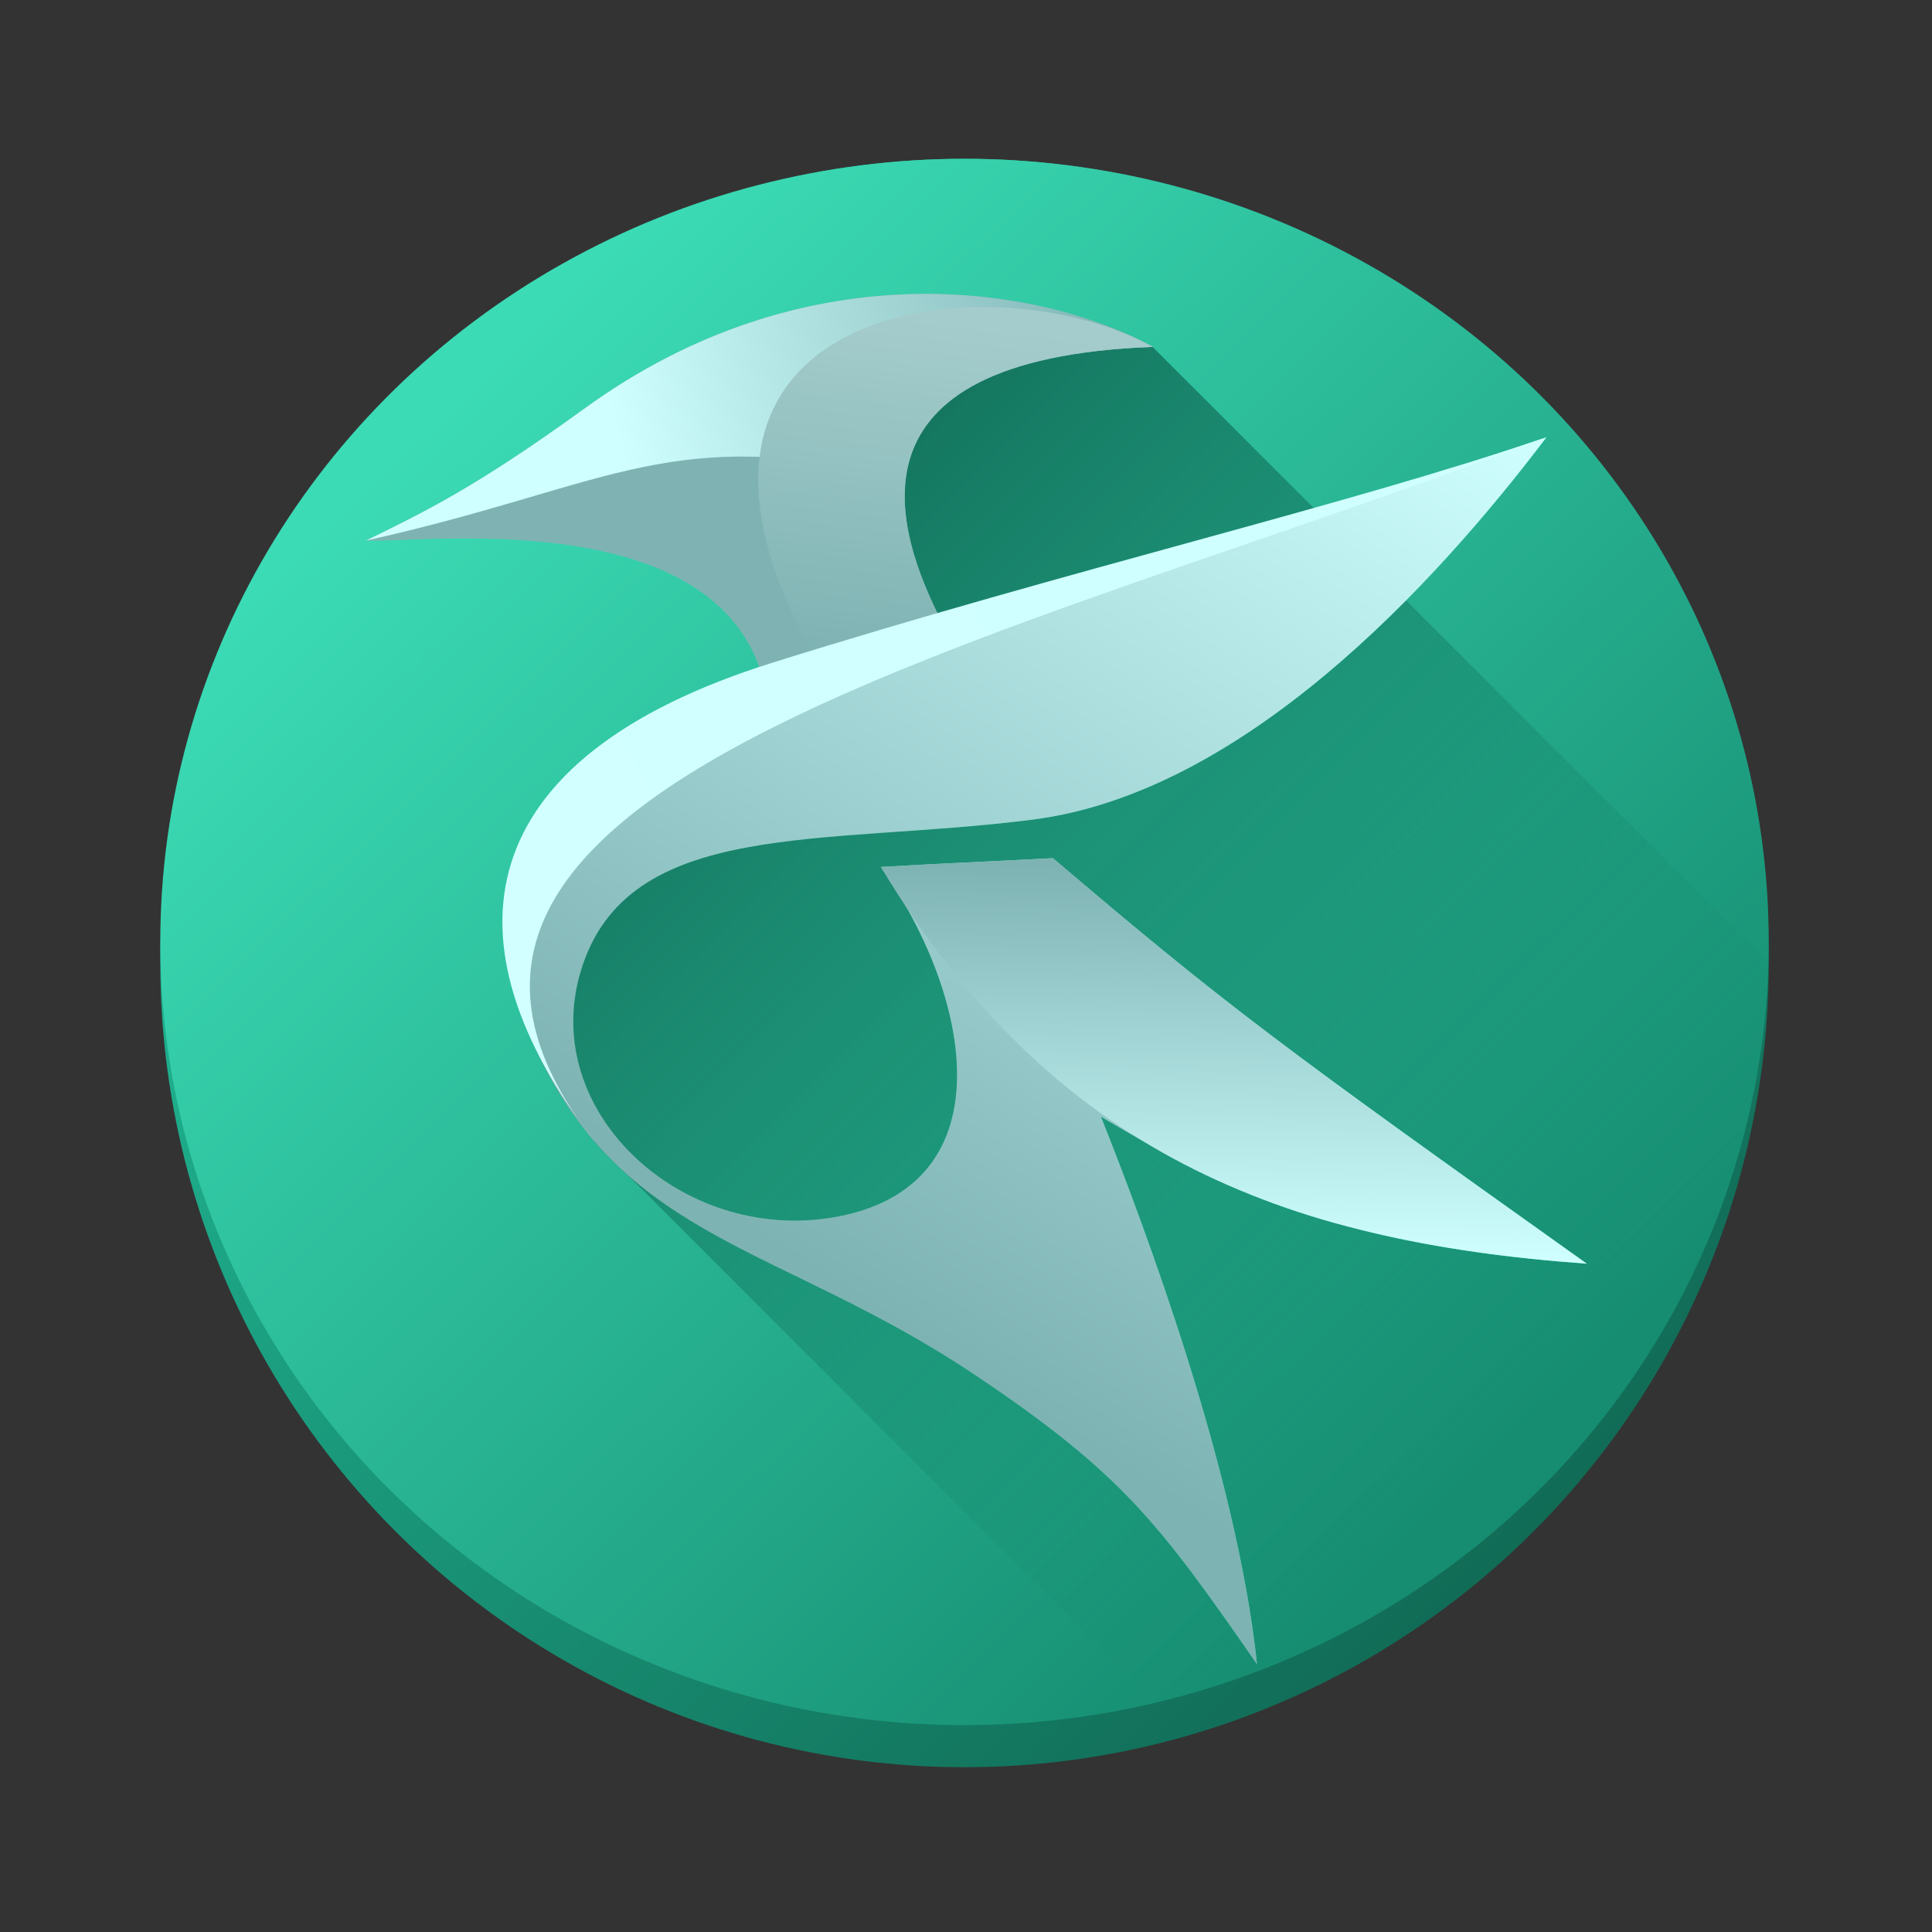 <?xml version="1.0" encoding="UTF-8" standalone="no"?>
<svg
   xmlns:dc="http://purl.org/dc/elements/1.1/"
   xmlns:cc="http://creativecommons.org/ns#"
   xmlns:rdf="http://www.w3.org/1999/02/22-rdf-syntax-ns#"
   xmlns:svg="http://www.w3.org/2000/svg"
   xmlns="http://www.w3.org/2000/svg"
   xmlns:xlink="http://www.w3.org/1999/xlink"
   xmlns:sodipodi="http://sodipodi.sourceforge.net/DTD/sodipodi-0.dtd"
   xmlns:inkscape="http://www.inkscape.org/namespaces/inkscape"
   viewBox="0 0 48 48"
   version="1.1"
   id="svg77"
   sodipodi:docname="kate.svg"
   inkscape:version="0.92.4 5da689c313, 2019-01-14">
  <rect x="0" y="0" width="48" height="48" fill="#333333" stroke="none"/>
  <defs
     id="defs81">
    <linearGradient
       id="linearGradient1115">
      <stop
         id="stop1111"
         offset="0"
         stop-color="#cfffff"
         style="stop-color:#cfffff;stop-opacity:1" />
      <stop
         id="stop1113"
         offset="1"
         stop-color="#7eb3b3"
         style="stop-color:#7eb3b3;stop-opacity:1" />
    </linearGradient>
    <linearGradient
       id="a">
      <stop
         id="stop1105"
         offset="0"
         stop-color="#168d71"
         style="stop-color:#168d71;stop-opacity:1" />
      <stop
         id="stop1107"
         offset="1"
         stop-color="#3bdbb5"
         style="stop-color:#3bdbb5;stop-opacity:1" />
    </linearGradient>
  </defs>
  <sodipodi:namedview
     pagecolor="#cffffffff"
     bordercolor="#666666"
     borderopacity="1"
     objecttolerance="10"
     gridtolerance="10"
     guidetolerance="10"
     inkscape:pageopacity="0"
     inkscape:pageshadow="2"
     inkscape:window-width="859"
     inkscape:window-height="1047"
     id="namedview79"
     showgrid="false"
     inkscape:zoom="9.8333334"
     inkscape:cx="28.527319"
     inkscape:cy="15.146857"
     inkscape:window-x="2977"
     inkscape:window-y="3"
     inkscape:window-maximized="0"
     inkscape:current-layer="g75" />
  <linearGradient
     id="a4">
    <stop
       stop-color="#168d71"
       offset="0"
       id="stop2" />
    <stop
       stop-color="#3bdbb5"
       offset="1"
       id="stop4" />
  </linearGradient>
  <linearGradient
     id="b"
     x1="80.723"
     x2="141.405"
     y1="192.156"
     y2="252.838"
     gradientUnits="userSpaceOnUse">
    <stop
       stop-color="#116a55"
       offset="0"
       id="stop7"
       style="stop-color:#116a55;stop-opacity:1" />
    <stop
       stop-color="#168d71"
       stop-opacity="0"
       offset="1"
       id="stop9"
       style="stop-color:#168d71;stop-opacity:0" />
  </linearGradient>
  <linearGradient
     id="c"
     x1="61.163"
     x2="64.928"
     y1="105.11"
     y2="109.045"
     gradientUnits="userSpaceOnUse">
    <stop
       stop-color="#7eb3b3"
       offset="0"
       id="stop12"
       style="stop-color:#7fb3b3;stop-opacity:1" />
    <stop
       stop-color="#7eb3b3"
       offset="1"
       id="stop14"
       style="stop-color:#7fb3b3;stop-opacity:1" />
  </linearGradient>
  <linearGradient
     id="d"
     x1="77.167"
     x2="64.372"
     y1="115.715"
     y2="112.004"
     gradientUnits="userSpaceOnUse">
    <stop
       stop-color="#3bdbb5"
       offset="0"
       id="stop17" />
    <stop
       stop-color="#168d71"
       offset="1"
       id="stop19" />
  </linearGradient>
  <linearGradient
     id="e"
     x1="68.707"
     x2="75.819"
     y1="113.065"
     y2="117.913"
     gradientUnits="userSpaceOnUse"
     xlink:href="#a4" />
  <linearGradient
     id="f">
    <stop
       stop-color="#cfffff"
       offset="0"
       id="stop23"
       style="stop-color:#cfffff;stop-opacity:1" />
    <stop
       stop-color="#7eb3b3"
       offset="1"
       id="stop25"
       style="stop-color:#7fb3b3;stop-opacity:1" />
  </linearGradient>
  <linearGradient
     id="g"
     x1="77.401"
     x2="68.67"
     y1="106.368"
     y2="120.358"
     gradientUnits="userSpaceOnUse"
     xlink:href="#linearGradient1115" />
  <linearGradient
     id="h"
     x1="68.229"
     x2="68.164"
     y1="112.732"
     y2="118.555"
     gradientUnits="userSpaceOnUse">
    <stop
       stop-color="#7eb3b3"
       offset="0"
       id="stop29"
       style="stop-color:#7eb3b3;stop-opacity:1" />
    <stop
       stop-color="#cfffff"
       offset="1"
       id="stop31"
       style="stop-color:#cfffff;stop-opacity:1" />
  </linearGradient>
  <linearGradient
     id="i"
     x1="63.367"
     x2="71.136"
     y1="106.865"
     y2="104.89"
     gradientUnits="userSpaceOnUse"
     xlink:href="#f" />
  <linearGradient
     id="j"
     x1="66.951"
     x2="66.336"
     y1="104.461"
     y2="109.668"
     gradientUnits="userSpaceOnUse">
    <stop
       stop-color="#a5cccc"
       offset="0"
       id="stop35"
       style="stop-color:#a5cccc;stop-opacity:1" />
    <stop
       stop-color="#7eb3b3"
       offset="1"
       id="stop37"
       style="stop-color:#7eb3b3;stop-opacity:1" />
  </linearGradient>
  <linearGradient
     id="k"
     x1="62.961"
     x2="77.488"
     y1="115.883"
     y2="107.314"
     gradientUnits="userSpaceOnUse">
    <stop
       stop-color="#d2ffff"
       offset="0"
       id="stop40"
       style="stop-color:#d2ffff;stop-opacity:1" />
    <stop
       stop-color="#cfffff"
       offset="1"
       id="stop42"
       style="stop-color:#cfffff;stop-opacity:1" />
  </linearGradient>
  <linearGradient
     id="l"
     x1="220.306"
     x2="54.439"
     y1="207.919"
     y2="42.052"
     gradientTransform="matrix(0.446,0,0,0.435,59.665,148.26)"
     gradientUnits="userSpaceOnUse"
     xlink:href="#a" />
  <linearGradient
     id="m"
     x1="68.21"
     x2="148.521"
     y1="177.751"
     y2="258.061"
     gradientUnits="userSpaceOnUse">
    <stop
       stop-color="#21bd98"
       offset="0"
       id="stop46"
       style="stop-color:#21bd98;stop-opacity:1" />
    <stop
       stop-color="#116a55"
       offset="1"
       id="stop48"
       style="stop-color:#116a55;stop-opacity:1" />
  </linearGradient>
  <g
     transform="matrix(.358 0 0 .358 -14.589 -53.834)"
     id="g75">
    <circle
       cx="107.687"
       cy="217.206"
       r="55.812"
       fill="url(#m)"
       stroke-width=".046"
       id="circle51" />
    <ellipse
       cx="107.687"
       cy="215.745"
       rx="55.812"
       ry="54.351"
       fill="url(#l)"
       stroke-width=".045"
       id="ellipse53"
       style="fill-opacity:1.0" />
    <path
       d="m104.428 173.439c-3.175 21.389-11.196 24.897-26.928 45.509l4.507 10.666 38.212 38.213a55.812 55.812 0 0 0 43.28-50.621l-42.761-42.761z"
       fill="url(#b)"
       stroke-width=".046"
       id="path55" />
    <g
       transform="matrix(4.548 0 0 4.649 -203.944 -313.788)"
       stroke-width=".265"
       id="g73">
      <path
         d="m65.429 109.919c-.795-2.581-5.286-1.955-6.037-2.011.843-.409 1.604-.746 3.341-1.977 3.346-2.371 6.889-1.854 8.663-.912-4.85.18-3.926 2.765-3.212 4.127-.909.258-2.343.648-2.756.773z"
         fill="url(#c)"
         id="path57" />
      <path
         d="m77.401 106.368c-1.747 2.257-4.651 5.306-7.829 5.707-3.178.402-6.208-.043-6.91 2.272-.646 2.132 1.627 4.123 3.985 3.643 2.519-.513 1.975-3.305.597-5.207 1.046-.059.852-.043 2.626-.131 2.645 2.205 3.522 2.834 8.143 6.052-3.561-.365-4.857-.7-7.411-2.194.662 1.625 2.076 5.312 2.382 8.173-1.473-2.071-2.032-2.832-4.315-4.325-2.924-1.913-5.293-1.978-6.664-4.797-1.368-2.813.443-4.839 3.683-5.717 4.63-1.254 8.619-2.443 11.712-3.475z"
         fill="url(#d)"
         id="path59" />
      <path
         d="m67.245 112.784c1.046-.059.852-.043 2.626-.131 2.645 2.205 3.522 2.834 8.143 6.052-4.645-.325-8.159-1.665-10.769-5.921z"
         fill="url(#e)"
         id="path61" />
      <path
         d="m77.401 106.368c-1.747 2.257-4.651 5.306-7.829 5.707-3.178.402-6.208-.043-6.91 2.272-.646 2.132 1.627 4.123 3.985 3.643 2.519-.513 1.975-3.305.597-5.207 1.046-.059.852-.043 2.626-.131 2.645 2.205 3.522 2.834 8.143 6.052-3.561-.365-4.857-.7-7.411-2.194.662 1.625 2.076 5.312 2.382 8.173-1.473-2.071-2.032-2.832-4.315-4.325-2.924-1.913-5.293-1.978-6.664-4.797-1.368-2.813.443-4.839 3.683-5.717 4.63-1.254 8.619-2.443 11.712-3.475z"
         fill="url(#g)"
         id="path63" />
      <path
         d="m67.245 112.784c1.046-.059.852-.043 2.626-.131 2.645 2.205 3.522 2.834 8.143 6.052-4.645-.325-8.159-1.665-10.769-5.921z"
         fill="url(#h)"
         id="path65" />
      <path
         d="m59.392 107.909c.843-.409 1.604-.746 3.341-1.977 3.346-2.371 6.889-1.854 8.663-.912-4.85.18-4.225 1.126-4.243 1.867-3.223-.664-4.163.24-7.761 1.023z"
         fill="url(#i)"
         id="path67" />
      <path
         d="m71.397 105.019c-4.85.18-3.926 2.765-3.212 4.127-.566.161-1.179.344-1.936.54-3.053-5.321 2.656-6.013 5.148-4.667z"
         fill="url(#j)"
         id="path69" />
      <path
         d="m62.88 116.886c-2.373-2.989-1.935-5.73 2.712-7.153 4.586-1.405 8.716-2.332 11.809-3.365-8.347 3.111-18.8 5.19-14.522 10.518z"
         fill="url(#k)"
         id="path71" />
    </g>
  </g>
</svg>

